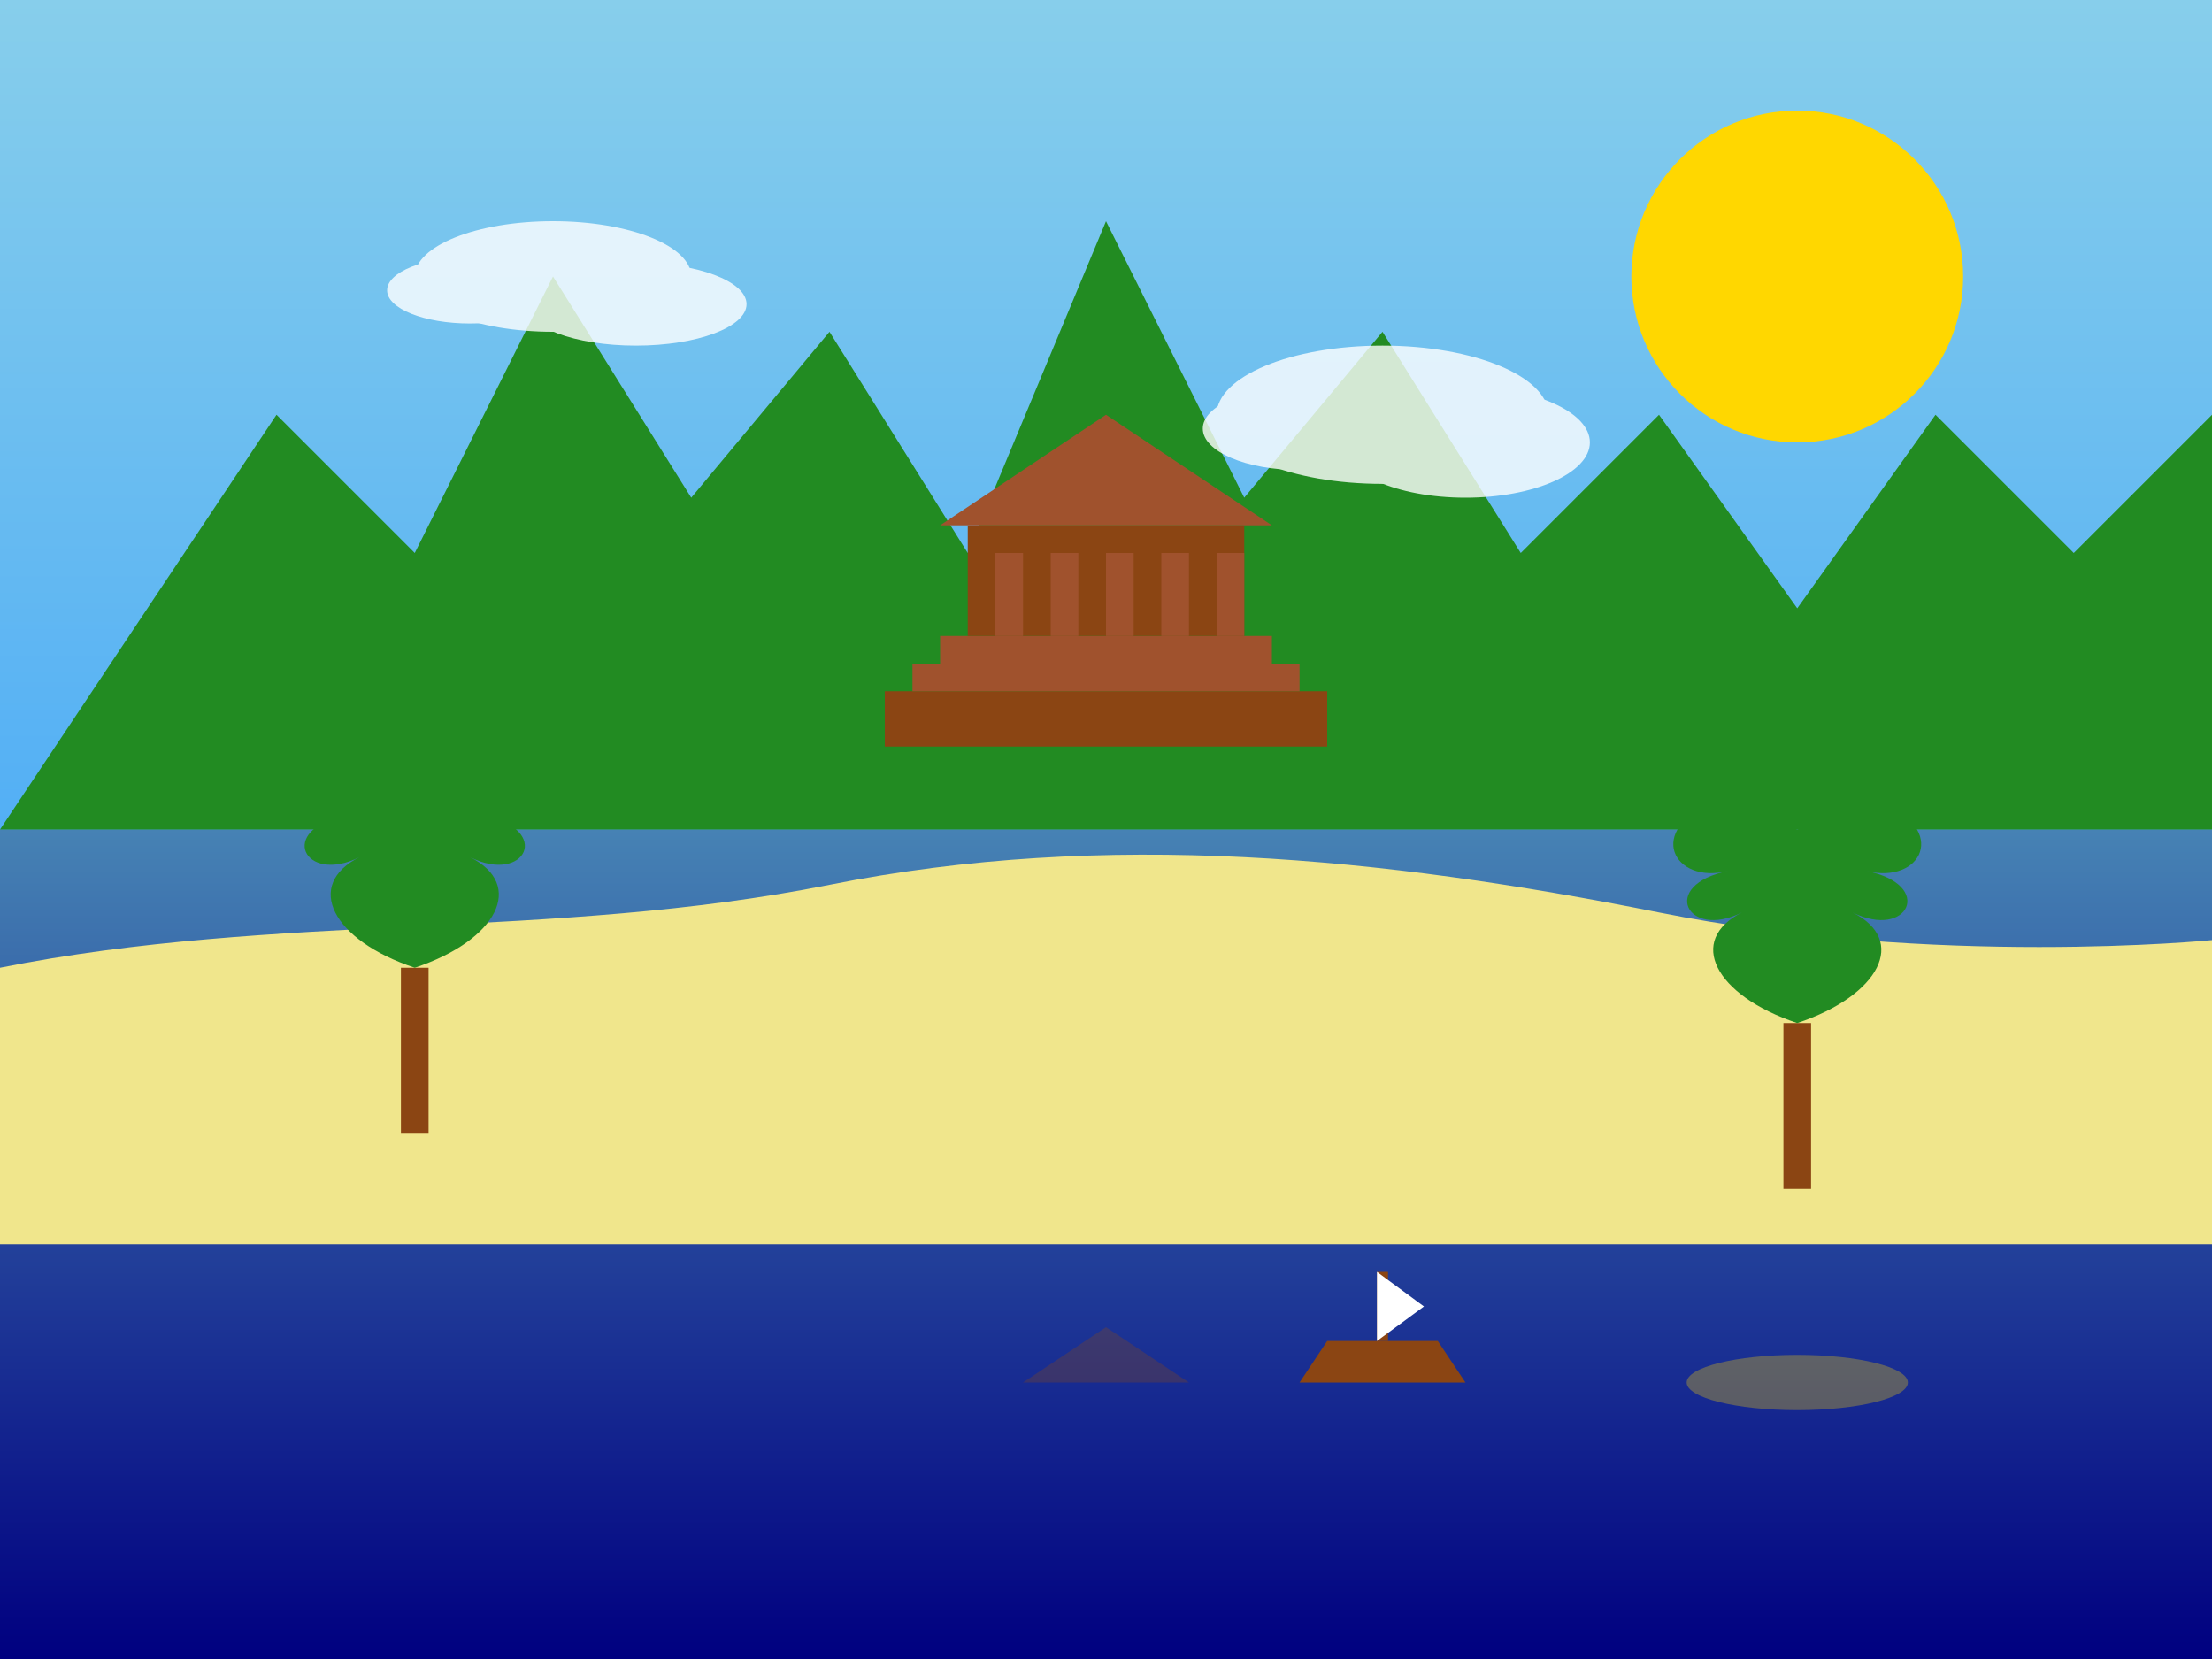 <svg xmlns="http://www.w3.org/2000/svg" width="800" height="600" viewBox="0 0 800 600">
  <rect x="0" y="0" width="800" height="600" fill="#333333" stroke="none"/>
  <defs>
    <linearGradient id="sky-gradient" x1="0%" y1="0%" x2="0%" y2="100%">
      <stop offset="0%" style="stop-color:#87CEEB;stop-opacity:1" />
      <stop offset="100%" style="stop-color:#1E90FF;stop-opacity:1" />
    </linearGradient>
    
    <linearGradient id="water-gradient" x1="0%" y1="0%" x2="0%" y2="100%">
      <stop offset="0%" style="stop-color:#4682B4;stop-opacity:1" />
      <stop offset="100%" style="stop-color:#000080;stop-opacity:1" />
    </linearGradient>
  </defs>
  
  <!-- Background Sky -->
  <rect width="800" height="600" fill="url(#sky-gradient)" />
  
  <!-- Sun -->
  <circle cx="650" cy="100" r="60" fill="#FFD700" />
  
  <!-- Ocean -->
  <rect y="300" width="800" height="300" fill="url(#water-gradient)" />
  
  <!-- Beach -->
  <path d="M0,350 C100,330 200,340 300,320 C400,300 500,310 600,330 C700,350 800,340 800,340 L800,450 L0,450 Z" fill="#F0E68C" />
  
  <!-- Mountains -->
  <path d="M0,300 L100,150 L150,200 L200,100 L250,180 L300,120 L350,200 L400,80 L450,180 L500,120 L550,200 L600,150 L650,220 L700,150 L750,200 L800,150 L800,300 Z" fill="#228B22" />
  
  <!-- Temple Silhouette -->
  <g transform="translate(400, 250)">
    <!-- Base -->
    <rect x="-80" y="0" width="160" height="20" fill="#8B4513" />
    
    <!-- Steps -->
    <rect x="-70" y="-10" width="140" height="10" fill="#A0522D" />
    <rect x="-60" y="-20" width="120" height="10" fill="#A0522D" />
    
    <!-- Main Structure -->
    <rect x="-50" y="-60" width="100" height="40" fill="#8B4513" />
    
    <!-- Roof -->
    <path d="M-60,-60 L60,-60 L0,-100 Z" fill="#A0522D" />
    
    <!-- Decorative Elements -->
    <rect x="-40" y="-50" width="10" height="30" fill="#A0522D" />
    <rect x="-20" y="-50" width="10" height="30" fill="#A0522D" />
    <rect x="0" y="-50" width="10" height="30" fill="#A0522D" />
    <rect x="20" y="-50" width="10" height="30" fill="#A0522D" />
    <rect x="40" y="-50" width="10" height="30" fill="#A0522D" />
  </g>
  
  <!-- Palm Trees -->
  <g transform="translate(150, 350)">
    <rect x="-5" y="0" width="10" height="60" fill="#8B4513" />
    <path d="M0,0 C-30,-10 -40,-30 -20,-40 C-40,-30 -50,-50 -25,-55 C-45,-50 -55,-70 -30,-80 C-15,-75 0,-70 0,-70 C0,-70 15,-75 30,-80 C55,-70 45,-50 25,-55 C50,-50 40,-30 20,-40 C40,-30 30,-10 0,0 Z" fill="#228B22" />
  </g>
  
  <g transform="translate(650, 370)">
    <rect x="-5" y="0" width="10" height="60" fill="#8B4513" />
    <path d="M0,0 C-30,-10 -40,-30 -20,-40 C-40,-30 -50,-50 -25,-55 C-45,-50 -55,-70 -30,-80 C-15,-75 0,-70 0,-70 C0,-70 15,-75 30,-80 C55,-70 45,-50 25,-55 C50,-50 40,-30 20,-40 C40,-30 30,-10 0,0 Z" fill="#228B22" />
  </g>
  
  <!-- Small Boat -->
  <g transform="translate(500, 500)">
    <path d="M-30,0 L30,0 L20,-15 L-20,-15 Z" fill="#8B4513" />
    <rect x="-2" y="-40" width="4" height="25" fill="#8B4513" />
    <path d="M-2,-40 L-2,-15 L15,-27.5 Z" fill="#FFFFFF" />
  </g>
  
  <!-- Clouds -->
  <g opacity="0.8">
    <ellipse cx="200" cy="100" rx="50" ry="20" fill="white" />
    <ellipse cx="230" cy="110" rx="40" ry="15" fill="white" />
    <ellipse cx="170" cy="105" rx="30" ry="12" fill="white" />
    
    <ellipse cx="500" cy="150" rx="60" ry="25" fill="white" />
    <ellipse cx="530" cy="160" rx="45" ry="20" fill="white" />
    <ellipse cx="470" cy="155" rx="35" ry="15" fill="white" />
  </g>
  
  <!-- Water Reflections -->
  <g opacity="0.3">
    <ellipse cx="650" cy="500" rx="40" ry="10" fill="#FFD700" />
    <path d="M370,500 L430,500 L400,480 Z" fill="#8B4513" />
  </g>
</svg>